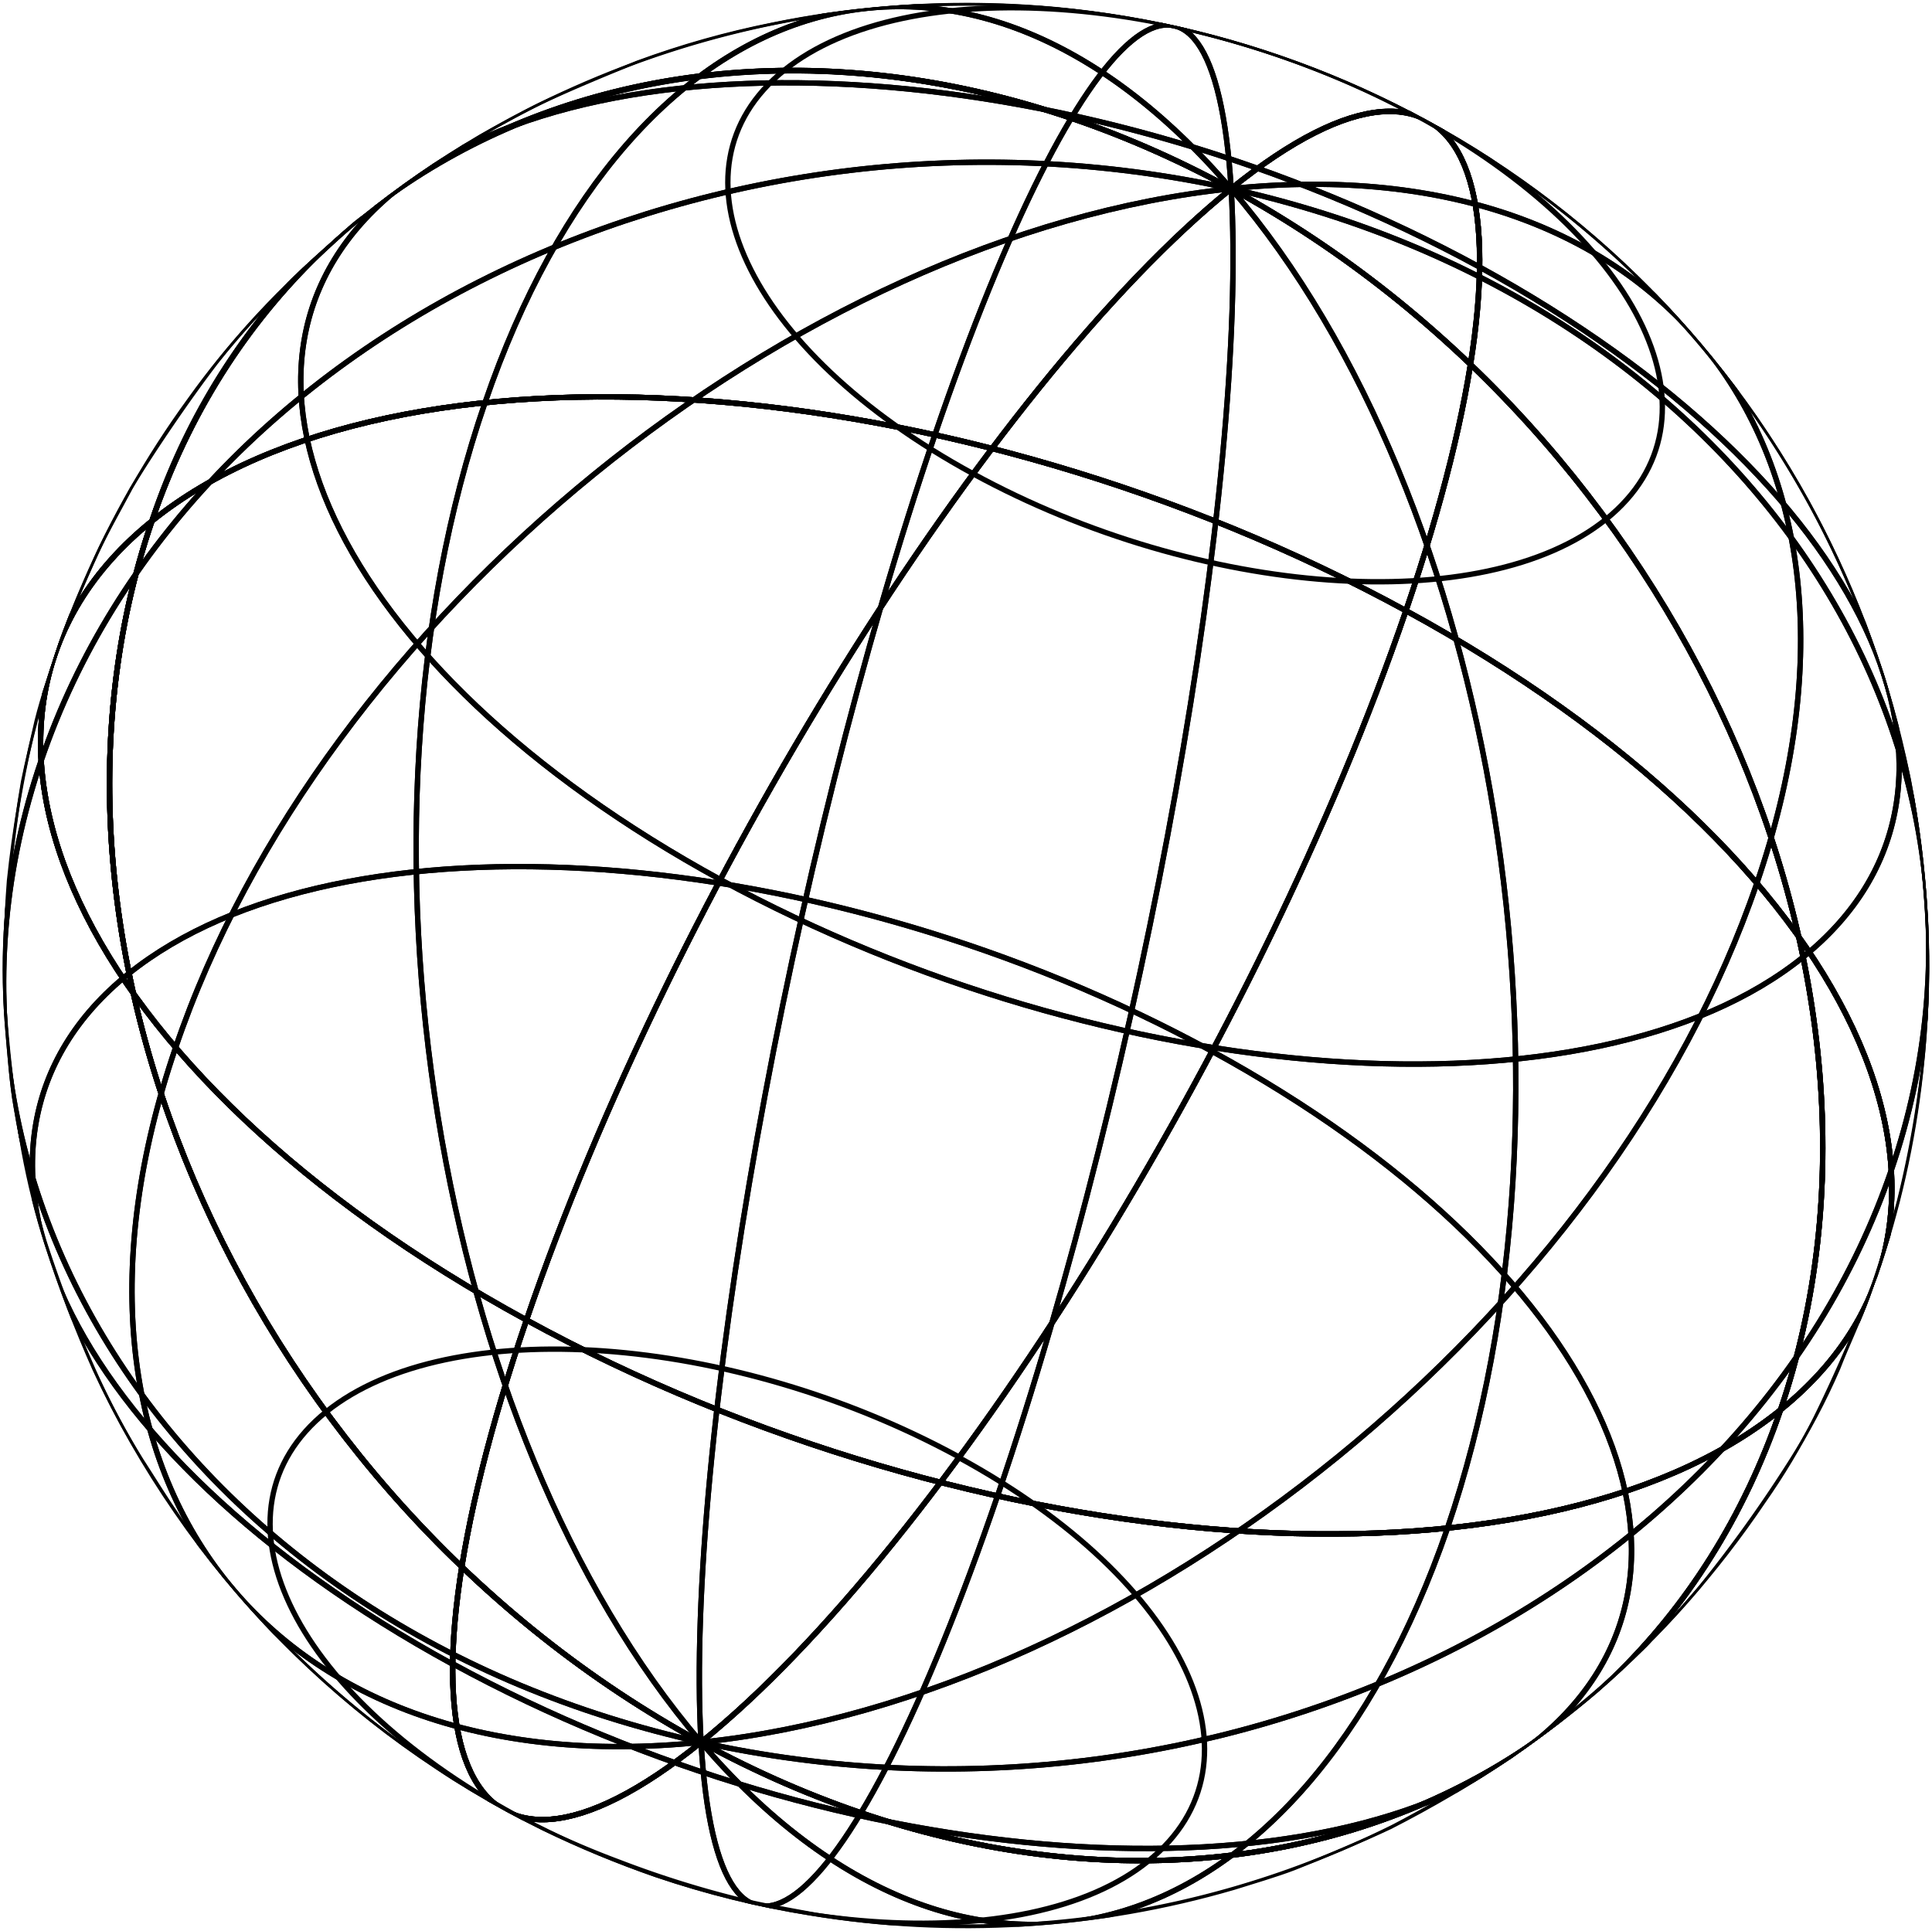 <svg xmlns="http://www.w3.org/2000/svg" xmlns:xlink="http://www.w3.org/1999/xlink" viewBox="0 0 90.31 90.26"><defs><style>.cls-1,.cls-4{fill:none;}.cls-2{isolation:isolate;}.cls-3{clip-path:url(#clip-path);}.cls-4{stroke:#000;stroke-miterlimit:10;stroke-width:0.25px;}.cls-5{clip-path:url(#clip-path-2);}</style><clipPath id="clip-path"><path class="cls-1" d="M2.56,30.6C3,29.19,3.81,27.35,4.42,26c.44-1,1.16-2.24,1.66-3.2a44.68,44.68,0,0,1,2.69-4.16,38.26,38.26,0,0,1,3.07-3.77c1.44-1.5,3.48-3.38,5-4.74A30.87,30.87,0,0,0,7.1,24.36C.25,44.42,11.75,70,32.77,81.45,11.75,70,.25,44.42,7.1,24.36a30.87,30.87,0,0,1,9.78-14.24A45.08,45.08,0,0,1,22.41,6.3c.84-.47,2-1.12,2.85-1.53,1.33-.63,3.14-1.38,4.5-1.93a41.65,41.65,0,0,1,6.35-1.79A44.08,44.08,0,0,1,41.54.28,44.94,44.94,0,0,1,76.36,12.7a44,44,0,0,1,4.11,4.53,44.93,44.93,0,0,1,4.14,6.24A47.41,47.41,0,0,1,87.17,29c.33.91.79,2.13,1.06,3.06.37,1.31.82,3.07,1.1,4.4a49.78,49.78,0,0,1,.81,6.78A44.52,44.52,0,0,1,90,49.11a48.23,48.23,0,0,1-1.21,7.06c-.36,1.35-.91,3.14-1.38,4.46-.36,1-1,2.36-1.39,3.37a31,31,0,0,1-2.34,4.41,63.5,63.5,0,0,1-4.13,5.76A37.49,37.49,0,0,1,76,77.89a46.35,46.35,0,0,1-5.33,4.3,55,55,0,0,1-5.65,3.32c-1.32.62-3.13,1.38-4.5,1.92-.83.32-2,.66-2.82.92a44.84,44.84,0,0,1-19.83,1.2,44.32,44.32,0,0,1-7.22-1.79,48.65,48.65,0,0,1-5.29-2.19A45.1,45.1,0,0,1,4.34,64.08,58.25,58.25,0,0,1,2.1,58.23,35.37,35.37,0,0,1,1,53.83a64.32,64.32,0,0,1-.82-6.78,55.15,55.15,0,0,1,.14-5.89,56.26,56.26,0,0,1,1.2-7.06C1.75,33,2.22,31.64,2.56,30.6Z"/></clipPath><clipPath id="clip-path-2"><path class="cls-1" d="M23.61,84.65a47.21,47.21,0,0,1-5.55-3.58,45.12,45.12,0,0,1-3.76-3.18,43.65,43.65,0,0,1-3.86-4.12c-.7-.87-1.59-2-2.23-3-.51-.73-1.13-1.74-1.61-2.48a36.14,36.14,0,0,1-2.26-4.26,64.06,64.06,0,0,1-2.29-6A56.94,56.94,0,0,1,.63,51.73c-.18-1-.28-2.38-.37-3.4a34.25,34.25,0,0,1-.09-4.75c.13-2.13.45-5,.81-7.06A53.27,53.27,0,0,1,2.56,30.6c.33-1,.88-2.4,1.32-3.41a43,43,0,0,1,2.2-4.4c1.1-1.82,2.71-4.17,4-5.86a38.49,38.49,0,0,1,3.25-3.62c1-1,2.45-2.28,3.55-3.19C27.19,1.8,42.76.75,57.55,8.82c-14.79-8.07-30.36-7-40.67,1.3,1.61-1.2,3.78-2.78,5.5-3.8a45.15,45.15,0,0,1,18.77-6,45.47,45.47,0,0,1,13.11.74A45,45,0,0,1,66.71,5.62a44.37,44.37,0,0,1,11.08,8.51,45.72,45.72,0,0,1,4.33,5.32,48.15,48.15,0,0,1,3.07,5.12,45.05,45.05,0,0,1,4.7,25.65,43.68,43.68,0,0,1-2.13,9.45c-.75,2-1.92,4.71-2.89,6.66a31.76,31.76,0,0,1-2.35,3.92,45.3,45.3,0,0,1-7.84,8.87,44.54,44.54,0,0,1-3.94,3c-1.64,1.09-3.91,2.42-5.65,3.32a44.4,44.4,0,0,1-10,3.55,45.73,45.73,0,0,1-10.83,1.09c-2.41,0-4.28-.29-4.3-.29-.6-.08-1.41-.17-2-.28-1.89-.35-2.67-.49-3.71-.76a47.35,47.35,0,0,1-5.28-1.68A43.41,43.41,0,0,1,23.61,84.65Z"/></clipPath></defs><title>CelestialBody-Black</title><g id="Layer_2" data-name="Layer 2"><g id="Visual_Language" data-name="Visual Language"><g class="cls-2"><g class="cls-2"><g class="cls-3"><g class="cls-2"><path class="cls-4" d="M32.77,81.45C11.75,70,.25,44.42,7.1,24.36-4.25,33.52,3.59,50.24,24.61,61.71,17.76,81.77,21.42,90.61,32.77,81.45Z"/><path class="cls-4" d="M15.25,66c-5.73,4.63-1.77,13.07,8.84,18.86"/><path class="cls-4" d="M6,45.53c-9.8,7.9-3,22.34,15.12,32.25"/><path class="cls-4" d="M32.77,81.45C8.89,76.16-4.92,55.62,1.92,35.57"/><path class="cls-4" d="M32.77,81.45C12.36,83.56,1.36,69,8.2,49"/><path class="cls-4" d="M32.77,81.45c-11.35,9.16-15,.32-8.16-19.74,21,11.48,47.27,13.35,58.62,4.2C76.38,86,53.8,92.92,32.77,81.45Z"/><path class="cls-4" d="M24.09,84.86C34.7,90.65,48,91.6,53.68,87"/><path class="cls-4" d="M21.16,77.78C39.31,87.69,62,89.31,71.78,81.4"/><path class="cls-4" d="M32.77,81.45c.81,13.7,7,8.54,13.86-11.52"/><path class="cls-4" d="M32.77,81.45c12.43,14.53,28,10,34.89-10"/><path class="cls-4" d="M32.77,81.45C53.8,92.92,76.38,86,83.23,65.91,94.58,56.75,86.74,40,65.72,28.55,58.87,48.61,44.13,72.29,32.77,81.45Z"/><path class="cls-4" d="M53.68,87c5.73-4.62,1.77-13.06-8.84-18.85"/><path class="cls-4" d="M71.78,81.4c9.8-7.91,3-22.35-15.12-32.25"/><path class="cls-4" d="M32.77,81.45c23.89,5.28,48.79-6.69,55.64-26.75"/><path class="cls-4" d="M32.77,81.45C53.19,79.33,75.28,61.36,82.12,41.3"/><path class="cls-4" d="M32.77,81.45c11.36-9.16,26.1-32.84,32.95-52.9C44.7,17.08,18.45,15.2,7.1,24.36.25,44.42,11.75,70,32.77,81.45Z"/><path class="cls-4" d="M44.84,68.12C34.23,62.33,21,61.38,15.25,66"/><path class="cls-4" d="M56.66,49.15C38.5,39.24,15.84,37.62,6,45.53"/><path class="cls-4" d="M32.77,81.45C32,67.75,36.86,40.39,43.7,20.33"/><path class="cls-4" d="M32.77,81.45c-12.42-14.53-17-42.56-10.1-62.62"/><path class="cls-4" d="M7.1,24.36c6.84-20,29.43-27,50.45-15.54C46.2,18,31.45,41.66,24.61,61.71,3.59,50.24-4.25,33.52,7.1,24.36Z"/><path class="cls-4" d="M18.55,8.87c-9.81,7.91-3,22.35,15.12,32.25"/><path class="cls-4" d="M1.92,35.57c6.84-20.06,31.75-32,55.63-26.75"/><path class="cls-4" d="M8.2,49C15,28.91,37.14,10.94,57.55,8.82"/><path class="cls-4" d="M24.61,61.71C31.45,41.66,46.2,18,57.55,8.82c21,11.48,32.52,37,25.68,57.09C71.88,75.06,45.63,73.19,24.61,61.71Z"/><path class="cls-4" d="M33.67,41.12C51.82,51,74.48,52.65,84.29,44.74"/><path class="cls-4" d="M46.63,69.93C53.47,49.88,58.36,22.52,57.55,8.82"/><path class="cls-4" d="M67.66,71.44C74.5,51.39,70,23.35,57.55,8.82"/><path class="cls-4" d="M83.23,65.91C90.07,45.85,78.58,20.3,57.55,8.82c11.36-9.16,15-.32,8.17,19.73C86.74,40,94.58,56.75,83.23,65.91Z"/><path class="cls-4" d="M84.29,44.74c9.8-7.9,3-22.34-15.12-32.25"/><path class="cls-4" d="M88.41,54.7c6.84-20.05-7-40.59-30.86-45.88"/><path class="cls-4" d="M82.12,41.3C89,21.25,78,6.7,57.55,8.82"/><path class="cls-4" d="M65.72,28.55c6.84-20,3.19-28.89-8.17-19.73C36.53-2.65,13.94,4.31,7.1,24.36,18.45,15.2,44.7,17.08,65.72,28.55Z"/><path class="cls-4" d="M69.17,12.49C51,2.58,28.35,1,18.55,8.87"/><path class="cls-4" d="M43.7,20.33c6.84-20,13-25.21,13.85-11.51"/><path class="cls-4" d="M22.67,18.83c6.84-20,22.46-24.54,34.88-10"/></g><path class="cls-4" d="M2.56,30.6C3,29.19,3.81,27.35,4.42,26c.44-1,1.16-2.24,1.66-3.2a44.68,44.68,0,0,1,2.69-4.16,38.26,38.26,0,0,1,3.07-3.77c1.44-1.5,3.48-3.38,5-4.74A30.87,30.87,0,0,0,7.1,24.36C.25,44.42,11.75,70,32.77,81.45,11.75,70,.25,44.42,7.1,24.36a30.87,30.87,0,0,1,9.78-14.24A45.08,45.08,0,0,1,22.41,6.3c.84-.47,2-1.12,2.85-1.53,1.33-.63,3.14-1.38,4.5-1.93a41.65,41.65,0,0,1,6.35-1.79A44.08,44.08,0,0,1,41.54.28,44.94,44.94,0,0,1,76.36,12.7a44,44,0,0,1,4.11,4.53,44.93,44.93,0,0,1,4.14,6.24A47.41,47.41,0,0,1,87.17,29c.33.91.79,2.13,1.06,3.06.37,1.31.82,3.07,1.1,4.4a49.78,49.78,0,0,1,.81,6.78A44.52,44.52,0,0,1,90,49.11a48.23,48.23,0,0,1-1.21,7.06c-.36,1.35-.91,3.14-1.38,4.46-.36,1-1,2.36-1.39,3.37a31,31,0,0,1-2.34,4.41,63.5,63.5,0,0,1-4.13,5.76A37.49,37.49,0,0,1,76,77.89a46.35,46.35,0,0,1-5.33,4.3,55,55,0,0,1-5.65,3.32c-1.32.62-3.13,1.38-4.5,1.92-.83.32-2,.66-2.82.92a44.84,44.84,0,0,1-19.83,1.2,44.32,44.32,0,0,1-7.22-1.79,48.65,48.65,0,0,1-5.29-2.19A45.1,45.1,0,0,1,4.34,64.08,58.25,58.25,0,0,1,2.1,58.23,35.37,35.37,0,0,1,1,53.83a64.32,64.32,0,0,1-.82-6.78,55.15,55.15,0,0,1,.14-5.89,56.26,56.26,0,0,1,1.2-7.06C1.75,33,2.22,31.64,2.56,30.6Z"/></g></g><g class="cls-2"><g class="cls-5"><g class="cls-2"><path class="cls-4" d="M32.77,81.45C11.75,70,.25,44.42,7.1,24.36-4.25,33.52,3.59,50.24,24.61,61.71,17.76,81.77,21.42,90.61,32.77,81.45Z"/><path class="cls-4" d="M6,45.53c-9.8,7.9-3,22.34,15.12,32.25"/><path class="cls-4" d="M32.77,81.45C8.89,76.16-4.92,55.62,1.92,35.57"/><path class="cls-4" d="M32.77,81.45C12.36,83.56,1.36,69,8.2,49"/><path class="cls-4" d="M32.77,81.45c-11.35,9.16-15,.32-8.16-19.74,21,11.48,47.27,13.35,58.62,4.2C76.38,86,53.8,92.92,32.77,81.45Z"/><path class="cls-4" d="M21.16,77.78C39.31,87.69,62,89.31,71.78,81.4"/><path class="cls-4" d="M32.77,81.45c.81,13.7,7,8.54,13.86-11.52"/><path class="cls-4" d="M32.77,81.45c12.43,14.53,28,10,34.89-10"/><path class="cls-4" d="M32.77,81.45C53.8,92.92,76.38,86,83.23,65.91,94.58,56.75,86.74,40,65.72,28.55,58.87,48.61,44.13,72.29,32.77,81.45Z"/><path class="cls-4" d="M71.78,81.4c9.8-7.91,3-22.35-15.12-32.25"/><path class="cls-4" d="M32.77,81.45c23.89,5.28,48.79-6.69,55.64-26.75"/><path class="cls-4" d="M32.77,81.45C53.19,79.33,75.28,61.36,82.12,41.3"/><path class="cls-4" d="M32.77,81.45c11.36-9.16,26.1-32.84,32.95-52.9C44.7,17.08,18.45,15.2,7.1,24.36.25,44.42,11.75,70,32.77,81.45Z"/><path class="cls-4" d="M56.66,49.15C38.5,39.24,15.84,37.62,6,45.53"/><path class="cls-4" d="M32.77,81.45C32,67.75,36.86,40.39,43.7,20.33"/><path class="cls-4" d="M32.77,81.45c-12.42-14.53-17-42.56-10.1-62.62"/><path class="cls-4" d="M7.1,24.36c6.84-20,29.43-27,50.45-15.54C46.2,18,31.45,41.66,24.61,61.71,3.59,50.24-4.25,33.52,7.1,24.36Z"/><path class="cls-4" d="M18.55,8.87c-9.81,7.91-3,22.35,15.12,32.25"/><path class="cls-4" d="M36.65,3.29c-5.73,4.63-1.78,13.07,8.84,18.86"/><path class="cls-4" d="M1.92,35.57c6.84-20.06,31.75-32,55.63-26.75"/><path class="cls-4" d="M8.2,49C15,28.91,37.14,10.94,57.55,8.82"/><path class="cls-4" d="M24.61,61.71C31.45,41.66,46.2,18,57.55,8.82c21,11.48,32.52,37,25.68,57.09C71.88,75.06,45.63,73.19,24.61,61.71Z"/><path class="cls-4" d="M33.67,41.12C51.82,51,74.48,52.65,84.29,44.74"/><path class="cls-4" d="M45.49,22.15c10.61,5.79,23.86,6.74,29.59,2.12"/><path class="cls-4" d="M46.63,69.93C53.47,49.88,58.36,22.52,57.55,8.82"/><path class="cls-4" d="M67.66,71.44C74.5,51.39,70,23.35,57.55,8.82"/><path class="cls-4" d="M83.23,65.91C90.07,45.85,78.58,20.3,57.55,8.82c11.36-9.16,15-.32,8.17,19.73C86.74,40,94.58,56.75,83.23,65.91Z"/><path class="cls-4" d="M84.29,44.74c9.8-7.9,3-22.34-15.12-32.25"/><path class="cls-4" d="M75.08,24.27c5.73-4.63,1.77-13.07-8.84-18.86"/><path class="cls-4" d="M88.41,54.7c6.84-20.05-7-40.59-30.86-45.88"/><path class="cls-4" d="M82.12,41.3C89,21.25,78,6.7,57.55,8.82"/><path class="cls-4" d="M65.72,28.55c6.84-20,3.19-28.89-8.17-19.73C36.53-2.65,13.94,4.31,7.1,24.36,18.45,15.2,44.7,17.08,65.72,28.55Z"/><path class="cls-4" d="M69.17,12.49C51,2.58,28.35,1,18.55,8.87"/><path class="cls-4" d="M66.24,5.41C55.62-.38,42.38-1.33,36.65,3.29"/><path class="cls-4" d="M43.7,20.33c6.84-20,13-25.21,13.85-11.51"/><path class="cls-4" d="M22.67,18.83c6.84-20,22.46-24.54,34.88-10"/></g><path class="cls-4" d="M23.61,84.65a47.21,47.21,0,0,1-5.55-3.58,45.12,45.12,0,0,1-3.76-3.18,43.65,43.65,0,0,1-3.86-4.12c-.7-.87-1.59-2-2.23-3-.51-.73-1.13-1.74-1.61-2.48a36.14,36.14,0,0,1-2.26-4.26,64.06,64.06,0,0,1-2.29-6A56.94,56.94,0,0,1,.63,51.73c-.18-1-.28-2.38-.37-3.4a34.25,34.25,0,0,1-.09-4.75c.13-2.13.45-5,.81-7.06A53.27,53.27,0,0,1,2.56,30.6c.33-1,.88-2.4,1.32-3.41a43,43,0,0,1,2.2-4.4c1.1-1.82,2.71-4.17,4-5.86a38.49,38.49,0,0,1,3.25-3.62c1-1,2.45-2.28,3.55-3.19C27.19,1.8,42.76.75,57.55,8.82c-14.79-8.07-30.36-7-40.67,1.3,1.61-1.2,3.78-2.78,5.5-3.8a45.15,45.15,0,0,1,18.77-6,45.47,45.47,0,0,1,13.11.74A45,45,0,0,1,66.71,5.62a44.37,44.37,0,0,1,11.08,8.51,45.72,45.72,0,0,1,4.33,5.32,48.15,48.15,0,0,1,3.07,5.12,45.05,45.05,0,0,1,4.7,25.65,43.68,43.68,0,0,1-2.13,9.45c-.75,2-1.92,4.71-2.89,6.66a31.76,31.76,0,0,1-2.35,3.92,45.3,45.3,0,0,1-7.84,8.87,44.54,44.54,0,0,1-3.94,3c-1.64,1.09-3.91,2.42-5.65,3.32a44.4,44.4,0,0,1-10,3.55,45.73,45.73,0,0,1-10.83,1.09c-2.41,0-4.28-.29-4.3-.29-.6-.08-1.41-.17-2-.28-1.89-.35-2.67-.49-3.71-.76a47.35,47.35,0,0,1-5.28-1.68A43.41,43.41,0,0,1,23.61,84.65Z"/></g></g></g></g></g></svg>